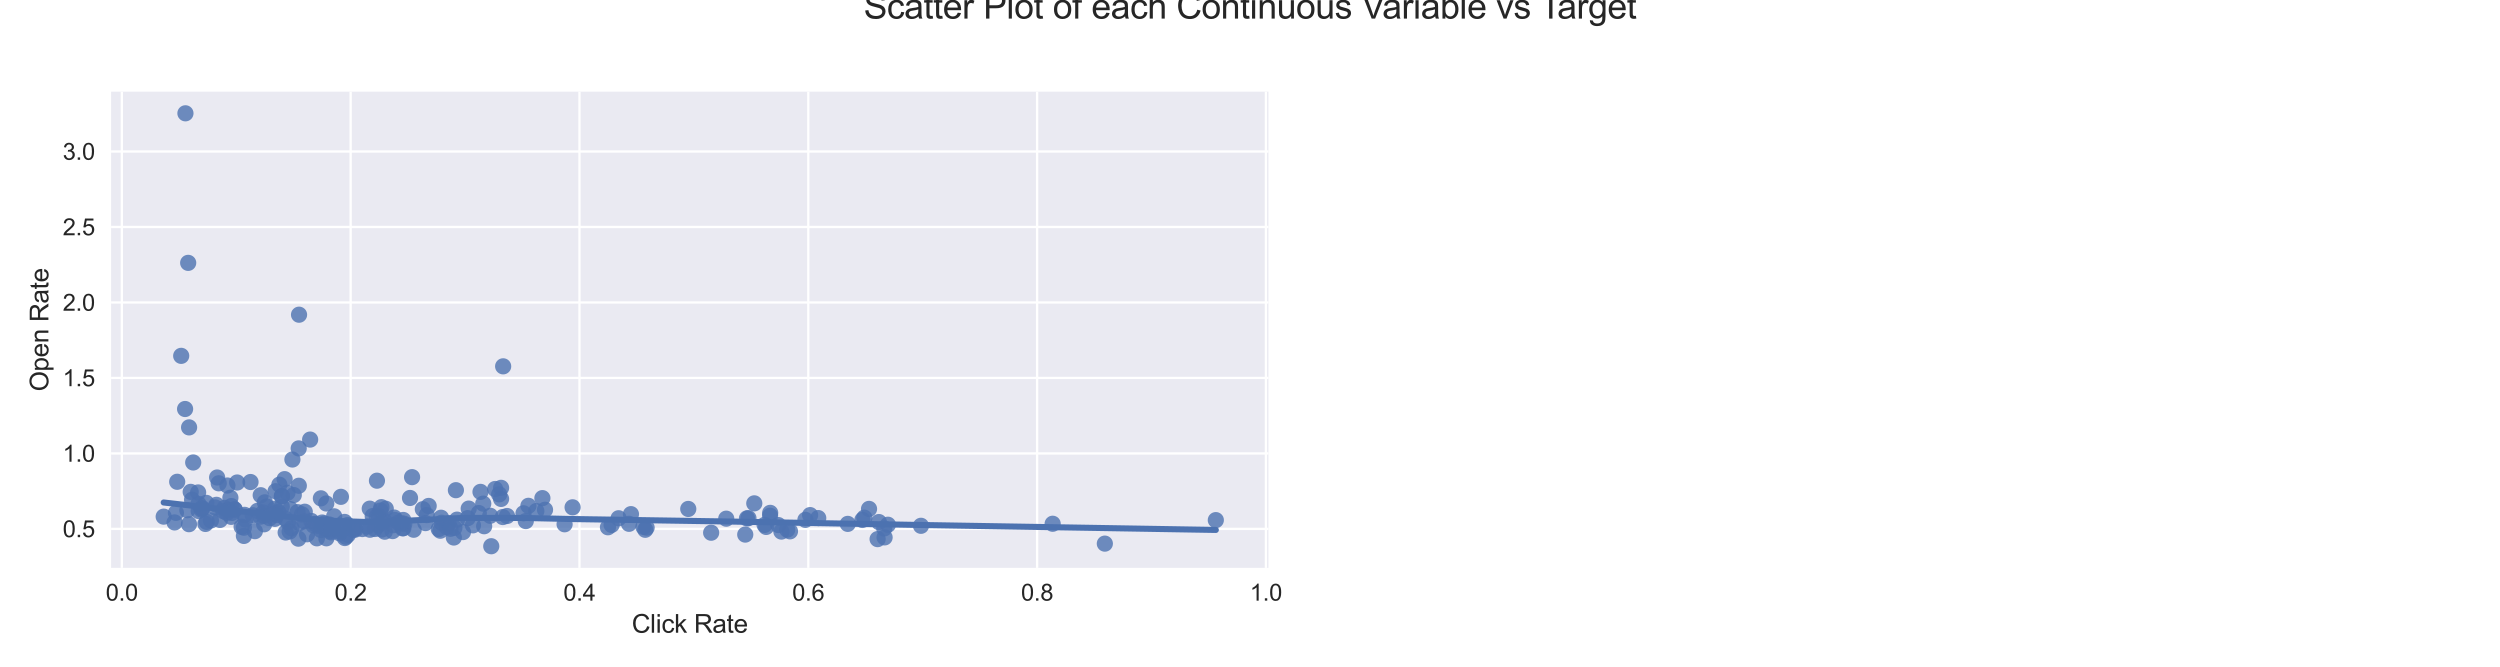 <?xml version="1.0" encoding="utf-8" standalone="no"?>
<!DOCTYPE svg PUBLIC "-//W3C//DTD SVG 1.1//EN"
  "http://www.w3.org/Graphics/SVG/1.1/DTD/svg11.dtd">
<svg height="288pt" version="1.1" viewBox="0 0 1080 288" width="1080pt" xmlns="http://www.w3.org/2000/svg" xmlns:xlink="http://www.w3.org/1999/xlink">
 <defs>
  <style type="text/css">*{stroke-linecap:butt;stroke-linejoin:round;}</style>
 </defs>
 <g id="figure_1">
  <g id="patch_1">
   <path d="M 0 288 
L 1080 288 
L 1080 0 
L 0 0 
z
" style="fill:#ffffff;"/>
  </g>
  <g id="axes_1">
   <g id="patch_2">
    <path d="M 47.99 245.32 
L 547.957 245.32 
L 547.957 39.6 
L 47.99 39.6 
z
" style="fill:#eaeaf2;"/>
   </g>
   <g id="matplotlib.axis_1">
    <g id="xtick_1">
     <g id="line2d_1">
      <path clip-path="url(#pb702b55cab)" d="M 52.626 245.32 
L 52.626 39.6 
" style="fill:none;stroke:#ffffff;stroke-linecap:round;"/>
     </g>
     <g id="text_1">
      <!-- 0.0 -->
      <g style="fill:#262626;" transform="translate(45.676 259.478)scale(0.1 -0.1)">
       <defs>
        <path d="M 266 2259 
Q 266 3072 433 3567 
Q 600 4063 929 4331 
Q 1259 4600 1759 4600 
Q 2128 4600 2406 4451 
Q 2684 4303 2865 4023 
Q 3047 3744 3150 3342 
Q 3253 2941 3253 2259 
Q 3253 1453 3087 958 
Q 2922 463 2592 192 
Q 2263 -78 1759 -78 
Q 1097 -78 719 397 
Q 266 969 266 2259 
z
M 844 2259 
Q 844 1131 1108 757 
Q 1372 384 1759 384 
Q 2147 384 2411 759 
Q 2675 1134 2675 2259 
Q 2675 3391 2411 3762 
Q 2147 4134 1753 4134 
Q 1366 4134 1134 3806 
Q 844 3388 844 2259 
z
" id="ArialMT-30" transform="scale(0.016)"/>
        <path d="M 581 0 
L 581 641 
L 1222 641 
L 1222 0 
L 581 0 
z
" id="ArialMT-2e" transform="scale(0.016)"/>
       </defs>
       <use xlink:href="#ArialMT-30"/>
       <use x="55.615" xlink:href="#ArialMT-2e"/>
       <use x="83.398" xlink:href="#ArialMT-30"/>
      </g>
     </g>
    </g>
    <g id="xtick_2">
     <g id="line2d_2">
      <path clip-path="url(#pb702b55cab)" d="M 151.477 245.32 
L 151.477 39.6 
" style="fill:none;stroke:#ffffff;stroke-linecap:round;"/>
     </g>
     <g id="text_2">
      <!-- 0.2 -->
      <g style="fill:#262626;" transform="translate(144.527 259.478)scale(0.1 -0.1)">
       <defs>
        <path d="M 3222 541 
L 3222 0 
L 194 0 
Q 188 203 259 391 
Q 375 700 629 1000 
Q 884 1300 1366 1694 
Q 2113 2306 2375 2664 
Q 2638 3022 2638 3341 
Q 2638 3675 2398 3904 
Q 2159 4134 1775 4134 
Q 1369 4134 1125 3890 
Q 881 3647 878 3216 
L 300 3275 
Q 359 3922 746 4261 
Q 1134 4600 1788 4600 
Q 2447 4600 2831 4234 
Q 3216 3869 3216 3328 
Q 3216 3053 3103 2787 
Q 2991 2522 2730 2228 
Q 2469 1934 1863 1422 
Q 1356 997 1212 845 
Q 1069 694 975 541 
L 3222 541 
z
" id="ArialMT-32" transform="scale(0.016)"/>
       </defs>
       <use xlink:href="#ArialMT-30"/>
       <use x="55.615" xlink:href="#ArialMT-2e"/>
       <use x="83.398" xlink:href="#ArialMT-32"/>
      </g>
     </g>
    </g>
    <g id="xtick_3">
     <g id="line2d_3">
      <path clip-path="url(#pb702b55cab)" d="M 250.328 245.32 
L 250.328 39.6 
" style="fill:none;stroke:#ffffff;stroke-linecap:round;"/>
     </g>
     <g id="text_3">
      <!-- 0.4 -->
      <g style="fill:#262626;" transform="translate(243.378 259.478)scale(0.1 -0.1)">
       <defs>
        <path d="M 2069 0 
L 2069 1097 
L 81 1097 
L 81 1613 
L 2172 4581 
L 2631 4581 
L 2631 1613 
L 3250 1613 
L 3250 1097 
L 2631 1097 
L 2631 0 
L 2069 0 
z
M 2069 1613 
L 2069 3678 
L 634 1613 
L 2069 1613 
z
" id="ArialMT-34" transform="scale(0.016)"/>
       </defs>
       <use xlink:href="#ArialMT-30"/>
       <use x="55.615" xlink:href="#ArialMT-2e"/>
       <use x="83.398" xlink:href="#ArialMT-34"/>
      </g>
     </g>
    </g>
    <g id="xtick_4">
     <g id="line2d_4">
      <path clip-path="url(#pb702b55cab)" d="M 349.178 245.32 
L 349.178 39.6 
" style="fill:none;stroke:#ffffff;stroke-linecap:round;"/>
     </g>
     <g id="text_4">
      <!-- 0.6 -->
      <g style="fill:#262626;" transform="translate(342.228 259.478)scale(0.1 -0.1)">
       <defs>
        <path d="M 3184 3459 
L 2625 3416 
Q 2550 3747 2413 3897 
Q 2184 4138 1850 4138 
Q 1581 4138 1378 3988 
Q 1113 3794 959 3422 
Q 806 3050 800 2363 
Q 1003 2672 1297 2822 
Q 1591 2972 1913 2972 
Q 2475 2972 2870 2558 
Q 3266 2144 3266 1488 
Q 3266 1056 3080 686 
Q 2894 316 2569 119 
Q 2244 -78 1831 -78 
Q 1128 -78 684 439 
Q 241 956 241 2144 
Q 241 3472 731 4075 
Q 1159 4600 1884 4600 
Q 2425 4600 2770 4297 
Q 3116 3994 3184 3459 
z
M 888 1484 
Q 888 1194 1011 928 
Q 1134 663 1356 523 
Q 1578 384 1822 384 
Q 2178 384 2434 671 
Q 2691 959 2691 1453 
Q 2691 1928 2437 2201 
Q 2184 2475 1800 2475 
Q 1419 2475 1153 2201 
Q 888 1928 888 1484 
z
" id="ArialMT-36" transform="scale(0.016)"/>
       </defs>
       <use xlink:href="#ArialMT-30"/>
       <use x="55.615" xlink:href="#ArialMT-2e"/>
       <use x="83.398" xlink:href="#ArialMT-36"/>
      </g>
     </g>
    </g>
    <g id="xtick_5">
     <g id="line2d_5">
      <path clip-path="url(#pb702b55cab)" d="M 448.029 245.32 
L 448.029 39.6 
" style="fill:none;stroke:#ffffff;stroke-linecap:round;"/>
     </g>
     <g id="text_5">
      <!-- 0.8 -->
      <g style="fill:#262626;" transform="translate(441.079 259.478)scale(0.1 -0.1)">
       <defs>
        <path d="M 1131 2484 
Q 781 2613 612 2850 
Q 444 3088 444 3419 
Q 444 3919 803 4259 
Q 1163 4600 1759 4600 
Q 2359 4600 2725 4251 
Q 3091 3903 3091 3403 
Q 3091 3084 2923 2848 
Q 2756 2613 2416 2484 
Q 2838 2347 3058 2040 
Q 3278 1734 3278 1309 
Q 3278 722 2862 322 
Q 2447 -78 1769 -78 
Q 1091 -78 675 323 
Q 259 725 259 1325 
Q 259 1772 486 2073 
Q 713 2375 1131 2484 
z
M 1019 3438 
Q 1019 3113 1228 2906 
Q 1438 2700 1772 2700 
Q 2097 2700 2305 2904 
Q 2513 3109 2513 3406 
Q 2513 3716 2298 3927 
Q 2084 4138 1766 4138 
Q 1444 4138 1231 3931 
Q 1019 3725 1019 3438 
z
M 838 1322 
Q 838 1081 952 856 
Q 1066 631 1291 507 
Q 1516 384 1775 384 
Q 2178 384 2440 643 
Q 2703 903 2703 1303 
Q 2703 1709 2433 1975 
Q 2163 2241 1756 2241 
Q 1359 2241 1098 1978 
Q 838 1716 838 1322 
z
" id="ArialMT-38" transform="scale(0.016)"/>
       </defs>
       <use xlink:href="#ArialMT-30"/>
       <use x="55.615" xlink:href="#ArialMT-2e"/>
       <use x="83.398" xlink:href="#ArialMT-38"/>
      </g>
     </g>
    </g>
    <g id="xtick_6">
     <g id="line2d_6">
      <path clip-path="url(#pb702b55cab)" d="M 546.88 245.32 
L 546.88 39.6 
" style="fill:none;stroke:#ffffff;stroke-linecap:round;"/>
     </g>
     <g id="text_6">
      <!-- 1.0 -->
      <g style="fill:#262626;" transform="translate(539.93 259.478)scale(0.1 -0.1)">
       <defs>
        <path d="M 2384 0 
L 1822 0 
L 1822 3584 
Q 1619 3391 1289 3197 
Q 959 3003 697 2906 
L 697 3450 
Q 1169 3672 1522 3987 
Q 1875 4303 2022 4600 
L 2384 4600 
L 2384 0 
z
" id="ArialMT-31" transform="scale(0.016)"/>
       </defs>
       <use xlink:href="#ArialMT-31"/>
       <use x="55.615" xlink:href="#ArialMT-2e"/>
       <use x="83.398" xlink:href="#ArialMT-30"/>
      </g>
     </g>
    </g>
    <g id="text_7">
     <!-- Click Rate -->
     <g style="fill:#262626;" transform="translate(272.913 273.339)scale(0.11 -0.11)">
      <defs>
       <path d="M 3763 1606 
L 4369 1453 
Q 4178 706 3683 314 
Q 3188 -78 2472 -78 
Q 1731 -78 1267 223 
Q 803 525 561 1097 
Q 319 1669 319 2325 
Q 319 3041 592 3573 
Q 866 4106 1370 4382 
Q 1875 4659 2481 4659 
Q 3169 4659 3637 4309 
Q 4106 3959 4291 3325 
L 3694 3184 
Q 3534 3684 3231 3912 
Q 2928 4141 2469 4141 
Q 1941 4141 1586 3887 
Q 1231 3634 1087 3207 
Q 944 2781 944 2328 
Q 944 1744 1114 1308 
Q 1284 872 1643 656 
Q 2003 441 2422 441 
Q 2931 441 3284 734 
Q 3638 1028 3763 1606 
z
" id="ArialMT-43" transform="scale(0.016)"/>
       <path d="M 409 0 
L 409 4581 
L 972 4581 
L 972 0 
L 409 0 
z
" id="ArialMT-6c" transform="scale(0.016)"/>
       <path d="M 425 3934 
L 425 4581 
L 988 4581 
L 988 3934 
L 425 3934 
z
M 425 0 
L 425 3319 
L 988 3319 
L 988 0 
L 425 0 
z
" id="ArialMT-69" transform="scale(0.016)"/>
       <path d="M 2588 1216 
L 3141 1144 
Q 3050 572 2676 248 
Q 2303 -75 1759 -75 
Q 1078 -75 664 370 
Q 250 816 250 1647 
Q 250 2184 428 2587 
Q 606 2991 970 3192 
Q 1334 3394 1763 3394 
Q 2303 3394 2647 3120 
Q 2991 2847 3088 2344 
L 2541 2259 
Q 2463 2594 2264 2762 
Q 2066 2931 1784 2931 
Q 1359 2931 1093 2626 
Q 828 2322 828 1663 
Q 828 994 1084 691 
Q 1341 388 1753 388 
Q 2084 388 2306 591 
Q 2528 794 2588 1216 
z
" id="ArialMT-63" transform="scale(0.016)"/>
       <path d="M 425 0 
L 425 4581 
L 988 4581 
L 988 1969 
L 2319 3319 
L 3047 3319 
L 1778 2088 
L 3175 0 
L 2481 0 
L 1384 1697 
L 988 1316 
L 988 0 
L 425 0 
z
" id="ArialMT-6b" transform="scale(0.016)"/>
       <path id="ArialMT-20" transform="scale(0.016)"/>
       <path d="M 503 0 
L 503 4581 
L 2534 4581 
Q 3147 4581 3465 4457 
Q 3784 4334 3975 4021 
Q 4166 3709 4166 3331 
Q 4166 2844 3850 2509 
Q 3534 2175 2875 2084 
Q 3116 1969 3241 1856 
Q 3506 1613 3744 1247 
L 4541 0 
L 3778 0 
L 3172 953 
Q 2906 1366 2734 1584 
Q 2563 1803 2427 1890 
Q 2291 1978 2150 2013 
Q 2047 2034 1813 2034 
L 1109 2034 
L 1109 0 
L 503 0 
z
M 1109 2559 
L 2413 2559 
Q 2828 2559 3062 2645 
Q 3297 2731 3419 2920 
Q 3541 3109 3541 3331 
Q 3541 3656 3305 3865 
Q 3069 4075 2559 4075 
L 1109 4075 
L 1109 2559 
z
" id="ArialMT-52" transform="scale(0.016)"/>
       <path d="M 2588 409 
Q 2275 144 1986 34 
Q 1697 -75 1366 -75 
Q 819 -75 525 192 
Q 231 459 231 875 
Q 231 1119 342 1320 
Q 453 1522 633 1644 
Q 813 1766 1038 1828 
Q 1203 1872 1538 1913 
Q 2219 1994 2541 2106 
Q 2544 2222 2544 2253 
Q 2544 2597 2384 2738 
Q 2169 2928 1744 2928 
Q 1347 2928 1158 2789 
Q 969 2650 878 2297 
L 328 2372 
Q 403 2725 575 2942 
Q 747 3159 1072 3276 
Q 1397 3394 1825 3394 
Q 2250 3394 2515 3294 
Q 2781 3194 2906 3042 
Q 3031 2891 3081 2659 
Q 3109 2516 3109 2141 
L 3109 1391 
Q 3109 606 3145 398 
Q 3181 191 3288 0 
L 2700 0 
Q 2613 175 2588 409 
z
M 2541 1666 
Q 2234 1541 1622 1453 
Q 1275 1403 1131 1340 
Q 988 1278 909 1158 
Q 831 1038 831 891 
Q 831 666 1001 516 
Q 1172 366 1500 366 
Q 1825 366 2078 508 
Q 2331 650 2450 897 
Q 2541 1088 2541 1459 
L 2541 1666 
z
" id="ArialMT-61" transform="scale(0.016)"/>
       <path d="M 1650 503 
L 1731 6 
Q 1494 -44 1306 -44 
Q 1000 -44 831 53 
Q 663 150 594 308 
Q 525 466 525 972 
L 525 2881 
L 113 2881 
L 113 3319 
L 525 3319 
L 525 4141 
L 1084 4478 
L 1084 3319 
L 1650 3319 
L 1650 2881 
L 1084 2881 
L 1084 941 
Q 1084 700 1114 631 
Q 1144 563 1211 522 
Q 1278 481 1403 481 
Q 1497 481 1650 503 
z
" id="ArialMT-74" transform="scale(0.016)"/>
       <path d="M 2694 1069 
L 3275 997 
Q 3138 488 2766 206 
Q 2394 -75 1816 -75 
Q 1088 -75 661 373 
Q 234 822 234 1631 
Q 234 2469 665 2931 
Q 1097 3394 1784 3394 
Q 2450 3394 2872 2941 
Q 3294 2488 3294 1666 
Q 3294 1616 3291 1516 
L 816 1516 
Q 847 969 1125 678 
Q 1403 388 1819 388 
Q 2128 388 2347 550 
Q 2566 713 2694 1069 
z
M 847 1978 
L 2700 1978 
Q 2663 2397 2488 2606 
Q 2219 2931 1791 2931 
Q 1403 2931 1139 2672 
Q 875 2413 847 1978 
z
" id="ArialMT-65" transform="scale(0.016)"/>
      </defs>
      <use xlink:href="#ArialMT-43"/>
      <use x="72.217" xlink:href="#ArialMT-6c"/>
      <use x="94.434" xlink:href="#ArialMT-69"/>
      <use x="116.65" xlink:href="#ArialMT-63"/>
      <use x="166.65" xlink:href="#ArialMT-6b"/>
      <use x="216.65" xlink:href="#ArialMT-20"/>
      <use x="244.434" xlink:href="#ArialMT-52"/>
      <use x="316.65" xlink:href="#ArialMT-61"/>
      <use x="372.266" xlink:href="#ArialMT-74"/>
      <use x="400.049" xlink:href="#ArialMT-65"/>
     </g>
    </g>
   </g>
   <g id="matplotlib.axis_2">
    <g id="ytick_1">
     <g id="line2d_7">
      <path clip-path="url(#pb702b55cab)" d="M 47.99 228.483 
L 547.957 228.483 
" style="fill:none;stroke:#ffffff;stroke-linecap:round;"/>
     </g>
     <g id="text_8">
      <!-- 0.5 -->
      <g style="fill:#262626;" transform="translate(27.09 232.062)scale(0.1 -0.1)">
       <defs>
        <path d="M 266 1200 
L 856 1250 
Q 922 819 1161 601 
Q 1400 384 1738 384 
Q 2144 384 2425 690 
Q 2706 997 2706 1503 
Q 2706 1984 2436 2262 
Q 2166 2541 1728 2541 
Q 1456 2541 1237 2417 
Q 1019 2294 894 2097 
L 366 2166 
L 809 4519 
L 3088 4519 
L 3088 3981 
L 1259 3981 
L 1013 2750 
Q 1425 3038 1878 3038 
Q 2478 3038 2890 2622 
Q 3303 2206 3303 1553 
Q 3303 931 2941 478 
Q 2500 -78 1738 -78 
Q 1113 -78 717 272 
Q 322 622 266 1200 
z
" id="ArialMT-35" transform="scale(0.016)"/>
       </defs>
       <use xlink:href="#ArialMT-30"/>
       <use x="55.615" xlink:href="#ArialMT-2e"/>
       <use x="83.398" xlink:href="#ArialMT-35"/>
      </g>
     </g>
    </g>
    <g id="ytick_2">
     <g id="line2d_8">
      <path clip-path="url(#pb702b55cab)" d="M 47.99 195.876 
L 547.957 195.876 
" style="fill:none;stroke:#ffffff;stroke-linecap:round;"/>
     </g>
     <g id="text_9">
      <!-- 1.0 -->
      <g style="fill:#262626;" transform="translate(27.09 199.455)scale(0.1 -0.1)">
       <use xlink:href="#ArialMT-31"/>
       <use x="55.615" xlink:href="#ArialMT-2e"/>
       <use x="83.398" xlink:href="#ArialMT-30"/>
      </g>
     </g>
    </g>
    <g id="ytick_3">
     <g id="line2d_9">
      <path clip-path="url(#pb702b55cab)" d="M 47.99 163.27 
L 547.957 163.27 
" style="fill:none;stroke:#ffffff;stroke-linecap:round;"/>
     </g>
     <g id="text_10">
      <!-- 1.5 -->
      <g style="fill:#262626;" transform="translate(27.09 166.848)scale(0.1 -0.1)">
       <use xlink:href="#ArialMT-31"/>
       <use x="55.615" xlink:href="#ArialMT-2e"/>
       <use x="83.398" xlink:href="#ArialMT-35"/>
      </g>
     </g>
    </g>
    <g id="ytick_4">
     <g id="line2d_10">
      <path clip-path="url(#pb702b55cab)" d="M 47.99 130.663 
L 547.957 130.663 
" style="fill:none;stroke:#ffffff;stroke-linecap:round;"/>
     </g>
     <g id="text_11">
      <!-- 2.0 -->
      <g style="fill:#262626;" transform="translate(27.09 134.242)scale(0.1 -0.1)">
       <use xlink:href="#ArialMT-32"/>
       <use x="55.615" xlink:href="#ArialMT-2e"/>
       <use x="83.398" xlink:href="#ArialMT-30"/>
      </g>
     </g>
    </g>
    <g id="ytick_5">
     <g id="line2d_11">
      <path clip-path="url(#pb702b55cab)" d="M 47.99 98.056 
L 547.957 98.056 
" style="fill:none;stroke:#ffffff;stroke-linecap:round;"/>
     </g>
     <g id="text_12">
      <!-- 2.5 -->
      <g style="fill:#262626;" transform="translate(27.09 101.635)scale(0.1 -0.1)">
       <use xlink:href="#ArialMT-32"/>
       <use x="55.615" xlink:href="#ArialMT-2e"/>
       <use x="83.398" xlink:href="#ArialMT-35"/>
      </g>
     </g>
    </g>
    <g id="ytick_6">
     <g id="line2d_12">
      <path clip-path="url(#pb702b55cab)" d="M 47.99 65.45 
L 547.957 65.45 
" style="fill:none;stroke:#ffffff;stroke-linecap:round;"/>
     </g>
     <g id="text_13">
      <!-- 3.0 -->
      <g style="fill:#262626;" transform="translate(27.09 69.029)scale(0.1 -0.1)">
       <defs>
        <path d="M 269 1209 
L 831 1284 
Q 928 806 1161 595 
Q 1394 384 1728 384 
Q 2125 384 2398 659 
Q 2672 934 2672 1341 
Q 2672 1728 2419 1979 
Q 2166 2231 1775 2231 
Q 1616 2231 1378 2169 
L 1441 2663 
Q 1497 2656 1531 2656 
Q 1891 2656 2178 2843 
Q 2466 3031 2466 3422 
Q 2466 3731 2256 3934 
Q 2047 4138 1716 4138 
Q 1388 4138 1169 3931 
Q 950 3725 888 3313 
L 325 3413 
Q 428 3978 793 4289 
Q 1159 4600 1703 4600 
Q 2078 4600 2393 4439 
Q 2709 4278 2876 4000 
Q 3044 3722 3044 3409 
Q 3044 3113 2884 2869 
Q 2725 2625 2413 2481 
Q 2819 2388 3044 2092 
Q 3269 1797 3269 1353 
Q 3269 753 2831 336 
Q 2394 -81 1725 -81 
Q 1122 -81 723 278 
Q 325 638 269 1209 
z
" id="ArialMT-33" transform="scale(0.016)"/>
       </defs>
       <use xlink:href="#ArialMT-33"/>
       <use x="55.615" xlink:href="#ArialMT-2e"/>
       <use x="83.398" xlink:href="#ArialMT-30"/>
      </g>
     </g>
    </g>
    <g id="text_14">
     <!-- Open Rate -->
     <g style="fill:#262626;" transform="translate(20.904 169.059)rotate(-90)scale(0.11 -0.11)">
      <defs>
       <path d="M 309 2231 
Q 309 3372 921 4017 
Q 1534 4663 2503 4663 
Q 3138 4663 3647 4359 
Q 4156 4056 4423 3514 
Q 4691 2972 4691 2284 
Q 4691 1588 4409 1038 
Q 4128 488 3612 205 
Q 3097 -78 2500 -78 
Q 1853 -78 1343 234 
Q 834 547 571 1087 
Q 309 1628 309 2231 
z
M 934 2222 
Q 934 1394 1379 917 
Q 1825 441 2497 441 
Q 3181 441 3623 922 
Q 4066 1403 4066 2288 
Q 4066 2847 3877 3264 
Q 3688 3681 3323 3911 
Q 2959 4141 2506 4141 
Q 1863 4141 1398 3698 
Q 934 3256 934 2222 
z
" id="ArialMT-4f" transform="scale(0.016)"/>
       <path d="M 422 -1272 
L 422 3319 
L 934 3319 
L 934 2888 
Q 1116 3141 1344 3267 
Q 1572 3394 1897 3394 
Q 2322 3394 2647 3175 
Q 2972 2956 3137 2557 
Q 3303 2159 3303 1684 
Q 3303 1175 3120 767 
Q 2938 359 2589 142 
Q 2241 -75 1856 -75 
Q 1575 -75 1351 44 
Q 1128 163 984 344 
L 984 -1272 
L 422 -1272 
z
M 931 1641 
Q 931 1000 1190 694 
Q 1450 388 1819 388 
Q 2194 388 2461 705 
Q 2728 1022 2728 1688 
Q 2728 2322 2467 2637 
Q 2206 2953 1844 2953 
Q 1484 2953 1207 2617 
Q 931 2281 931 1641 
z
" id="ArialMT-70" transform="scale(0.016)"/>
       <path d="M 422 0 
L 422 3319 
L 928 3319 
L 928 2847 
Q 1294 3394 1984 3394 
Q 2284 3394 2536 3286 
Q 2788 3178 2913 3003 
Q 3038 2828 3088 2588 
Q 3119 2431 3119 2041 
L 3119 0 
L 2556 0 
L 2556 2019 
Q 2556 2363 2490 2533 
Q 2425 2703 2258 2804 
Q 2091 2906 1866 2906 
Q 1506 2906 1245 2678 
Q 984 2450 984 1813 
L 984 0 
L 422 0 
z
" id="ArialMT-6e" transform="scale(0.016)"/>
      </defs>
      <use xlink:href="#ArialMT-4f"/>
      <use x="77.783" xlink:href="#ArialMT-70"/>
      <use x="133.398" xlink:href="#ArialMT-65"/>
      <use x="189.014" xlink:href="#ArialMT-6e"/>
      <use x="244.629" xlink:href="#ArialMT-20"/>
      <use x="272.412" xlink:href="#ArialMT-52"/>
      <use x="344.629" xlink:href="#ArialMT-61"/>
      <use x="400.244" xlink:href="#ArialMT-74"/>
      <use x="428.027" xlink:href="#ArialMT-65"/>
     </g>
    </g>
   </g>
   <g id="PathCollection_1">
    <defs>
     <path d="M 0 3.5 
C 0.928 3.5 1.819 3.131 2.475 2.475 
C 3.131 1.819 3.5 0.928 3.5 0 
C 3.5 -0.928 3.131 -1.819 2.475 -2.475 
C 1.819 -3.131 0.928 -3.5 0 -3.5 
C -0.928 -3.5 -1.819 -3.131 -2.475 -2.475 
C -3.131 -1.819 -3.5 -0.928 -3.5 0 
C -3.5 0.928 -3.131 1.819 -2.475 2.475 
C -1.819 3.131 -0.928 3.5 0 3.5 
z
" id="mc1390b232c"/>
    </defs>
    <g clip-path="url(#pb702b55cab)">
     <use style="fill:#4c72b0;fill-opacity:0.8;" x="81.688" xlink:href="#mc1390b232c" y="184.633"/>
     <use style="fill:#4c72b0;fill-opacity:0.8;" x="129.186" xlink:href="#mc1390b232c" y="135.952"/>
     <use style="fill:#4c72b0;fill-opacity:0.8;" x="217.361" xlink:href="#mc1390b232c" y="158.255"/>
     <use style="fill:#4c72b0;fill-opacity:0.8;" x="78.278" xlink:href="#mc1390b232c" y="153.729"/>
     <use style="fill:#4c72b0;fill-opacity:0.8;" x="80.107" xlink:href="#mc1390b232c" y="48.951"/>
     <use style="fill:#4c72b0;fill-opacity:0.8;" x="213.901" xlink:href="#mc1390b232c" y="211.247"/>
     <use style="fill:#4c72b0;fill-opacity:0.8;" x="216.471" xlink:href="#mc1390b232c" y="210.745"/>
     <use style="fill:#4c72b0;fill-opacity:0.8;" x="178.018" xlink:href="#mc1390b232c" y="206.128"/>
     <use style="fill:#4c72b0;fill-opacity:0.8;" x="129.038" xlink:href="#mc1390b232c" y="193.711"/>
     <use style="fill:#4c72b0;fill-opacity:0.8;" x="162.845" xlink:href="#mc1390b232c" y="207.66"/>
     <use style="fill:#4c72b0;fill-opacity:0.8;" x="215.631" xlink:href="#mc1390b232c" y="213.568"/>
     <use style="fill:#4c72b0;fill-opacity:0.8;" x="93.797" xlink:href="#mc1390b232c" y="206.278"/>
     <use style="fill:#4c72b0;fill-opacity:0.8;" x="207.575" xlink:href="#mc1390b232c" y="212.492"/>
     <use style="fill:#4c72b0;fill-opacity:0.8;" x="126.319" xlink:href="#mc1390b232c" y="198.511"/>
     <use style="fill:#4c72b0;fill-opacity:0.8;" x="196.948" xlink:href="#mc1390b232c" y="211.762"/>
     <use style="fill:#4c72b0;fill-opacity:0.8;" x="138.626" xlink:href="#mc1390b232c" y="215.277"/>
     <use style="fill:#4c72b0;fill-opacity:0.8;" x="122.958" xlink:href="#mc1390b232c" y="206.988"/>
     <use style="fill:#4c72b0;fill-opacity:0.8;" x="126.912" xlink:href="#mc1390b232c" y="213.862"/>
     <use style="fill:#4c72b0;fill-opacity:0.8;" x="129.087" xlink:href="#mc1390b232c" y="209.845"/>
     <use style="fill:#4c72b0;fill-opacity:0.8;" x="82.38" xlink:href="#mc1390b232c" y="212.486"/>
     <use style="fill:#4c72b0;fill-opacity:0.8;" x="119.054" xlink:href="#mc1390b232c" y="212.205"/>
     <use style="fill:#4c72b0;fill-opacity:0.8;" x="83.468" xlink:href="#mc1390b232c" y="199.795"/>
     <use style="fill:#4c72b0;fill-opacity:0.8;" x="108.23" xlink:href="#mc1390b232c" y="208.234"/>
     <use style="fill:#4c72b0;fill-opacity:0.8;" x="120.685" xlink:href="#mc1390b232c" y="209.382"/>
     <use style="fill:#4c72b0;fill-opacity:0.8;" x="164.327" xlink:href="#mc1390b232c" y="220.572"/>
     <use style="fill:#4c72b0;fill-opacity:0.8;" x="94.489" xlink:href="#mc1390b232c" y="208.788"/>
     <use style="fill:#4c72b0;fill-opacity:0.8;" x="101.409" xlink:href="#mc1390b232c" y="220.181"/>
     <use style="fill:#4c72b0;fill-opacity:0.8;" x="76.548" xlink:href="#mc1390b232c" y="208.13"/>
     <use style="fill:#4c72b0;fill-opacity:0.8;" x="118.807" xlink:href="#mc1390b232c" y="219.783"/>
     <use style="fill:#4c72b0;fill-opacity:0.8;" x="177.129" xlink:href="#mc1390b232c" y="215.12"/>
     <use style="fill:#4c72b0;fill-opacity:0.8;" x="125.38" xlink:href="#mc1390b232c" y="219.933"/>
     <use style="fill:#4c72b0;fill-opacity:0.8;" x="202.484" xlink:href="#mc1390b232c" y="219.718"/>
     <use style="fill:#4c72b0;fill-opacity:0.8;" x="190.523" xlink:href="#mc1390b232c" y="223.663"/>
     <use style="fill:#4c72b0;fill-opacity:0.8;" x="102.447" xlink:href="#mc1390b232c" y="208.443"/>
     <use style="fill:#4c72b0;fill-opacity:0.8;" x="121.772" xlink:href="#mc1390b232c" y="214.344"/>
     <use style="fill:#4c72b0;fill-opacity:0.8;" x="121.772" xlink:href="#mc1390b232c" y="214.344"/>
     <use style="fill:#4c72b0;fill-opacity:0.8;" x="104.374" xlink:href="#mc1390b232c" y="227.563"/>
     <use style="fill:#4c72b0;fill-opacity:0.8;" x="98.246" xlink:href="#mc1390b232c" y="209.747"/>
     <use style="fill:#4c72b0;fill-opacity:0.8;" x="99.926" xlink:href="#mc1390b232c" y="218.622"/>
     <use style="fill:#4c72b0;fill-opacity:0.8;" x="235.451" xlink:href="#mc1390b232c" y="220.22"/>
     <use style="fill:#4c72b0;fill-opacity:0.8;" x="111.245" xlink:href="#mc1390b232c" y="220.696"/>
     <use style="fill:#4c72b0;fill-opacity:0.8;" x="234.314" xlink:href="#mc1390b232c" y="215.192"/>
     <use style="fill:#4c72b0;fill-opacity:0.8;" x="226.159" xlink:href="#mc1390b232c" y="221.746"/>
     <use style="fill:#4c72b0;fill-opacity:0.8;" x="92.908" xlink:href="#mc1390b232c" y="219.196"/>
     <use style="fill:#4c72b0;fill-opacity:0.8;" x="87.224" xlink:href="#mc1390b232c" y="219.496"/>
     <use style="fill:#4c72b0;fill-opacity:0.8;" x="174.213" xlink:href="#mc1390b232c" y="224.622"/>
     <use style="fill:#4c72b0;fill-opacity:0.8;" x="89.3" xlink:href="#mc1390b232c" y="225.463"/>
     <use style="fill:#4c72b0;fill-opacity:0.8;" x="124.392" xlink:href="#mc1390b232c" y="225.535"/>
     <use style="fill:#4c72b0;fill-opacity:0.8;" x="136.155" xlink:href="#mc1390b232c" y="226.318"/>
     <use style="fill:#4c72b0;fill-opacity:0.8;" x="112.629" xlink:href="#mc1390b232c" y="213.934"/>
     <use style="fill:#4c72b0;fill-opacity:0.8;" x="97.999" xlink:href="#mc1390b232c" y="221.544"/>
     <use style="fill:#4c72b0;fill-opacity:0.8;" x="114.111" xlink:href="#mc1390b232c" y="226.487"/>
     <use style="fill:#4c72b0;fill-opacity:0.8;" x="89.102" xlink:href="#mc1390b232c" y="217.233"/>
     <use style="fill:#4c72b0;fill-opacity:0.8;" x="182.664" xlink:href="#mc1390b232c" y="219.972"/>
     <use style="fill:#4c72b0;fill-opacity:0.8;" x="133.98" xlink:href="#mc1390b232c" y="189.896"/>
     <use style="fill:#4c72b0;fill-opacity:0.8;" x="88.756" xlink:href="#mc1390b232c" y="226.344"/>
     <use style="fill:#4c72b0;fill-opacity:0.8;" x="105.363" xlink:href="#mc1390b232c" y="231.522"/>
     <use style="fill:#4c72b0;fill-opacity:0.8;" x="172.038" xlink:href="#mc1390b232c" y="225.841"/>
     <use style="fill:#4c72b0;fill-opacity:0.8;" x="140.949" xlink:href="#mc1390b232c" y="217.507"/>
     <use style="fill:#4c72b0;fill-opacity:0.8;" x="115.199" xlink:href="#mc1390b232c" y="218.844"/>
     <use style="fill:#4c72b0;fill-opacity:0.8;" x="91.128" xlink:href="#mc1390b232c" y="224.831"/>
     <use style="fill:#4c72b0;fill-opacity:0.8;" x="95.033" xlink:href="#mc1390b232c" y="224.609"/>
     <use style="fill:#4c72b0;fill-opacity:0.8;" x="105.66" xlink:href="#mc1390b232c" y="222.418"/>
     <use style="fill:#4c72b0;fill-opacity:0.8;" x="81.639" xlink:href="#mc1390b232c" y="226.448"/>
     <use style="fill:#4c72b0;fill-opacity:0.8;" x="262.635" xlink:href="#mc1390b232c" y="227.778"/>
     <use style="fill:#4c72b0;fill-opacity:0.8;" x="105.363" xlink:href="#mc1390b232c" y="227.98"/>
     <use style="fill:#4c72b0;fill-opacity:0.8;" x="87.273" xlink:href="#mc1390b232c" y="219.653"/>
     <use style="fill:#4c72b0;fill-opacity:0.8;" x="85.84" xlink:href="#mc1390b232c" y="220.774"/>
     <use style="fill:#4c72b0;fill-opacity:0.8;" x="99.877" xlink:href="#mc1390b232c" y="223.279"/>
     <use style="fill:#4c72b0;fill-opacity:0.8;" x="118.906" xlink:href="#mc1390b232c" y="221.668"/>
     <use style="fill:#4c72b0;fill-opacity:0.8;" x="70.716" xlink:href="#mc1390b232c" y="223.187"/>
     <use style="fill:#4c72b0;fill-opacity:0.8;" x="75.411" xlink:href="#mc1390b232c" y="225.692"/>
     <use style="fill:#4c72b0;fill-opacity:0.8;" x="216.471" xlink:href="#mc1390b232c" y="215.531"/>
     <use style="fill:#4c72b0;fill-opacity:0.8;" x="123.255" xlink:href="#mc1390b232c" y="224.055"/>
     <use style="fill:#4c72b0;fill-opacity:0.8;" x="110.108" xlink:href="#mc1390b232c" y="229.461"/>
     <use style="fill:#4c72b0;fill-opacity:0.8;" x="231.694" xlink:href="#mc1390b232c" y="220.781"/>
     <use style="fill:#4c72b0;fill-opacity:0.8;" x="130.471" xlink:href="#mc1390b232c" y="222.209"/>
     <use style="fill:#4c72b0;fill-opacity:0.8;" x="98.641" xlink:href="#mc1390b232c" y="220.344"/>
     <use style="fill:#4c72b0;fill-opacity:0.8;" x="121.723" xlink:href="#mc1390b232c" y="218.87"/>
     <use style="fill:#4c72b0;fill-opacity:0.8;" x="124.194" xlink:href="#mc1390b232c" y="212.877"/>
     <use style="fill:#4c72b0;fill-opacity:0.8;" x="147.276" xlink:href="#mc1390b232c" y="214.631"/>
     <use style="fill:#4c72b0;fill-opacity:0.8;" x="228.284" xlink:href="#mc1390b232c" y="218.512"/>
     <use style="fill:#4c72b0;fill-opacity:0.8;" x="131.657" xlink:href="#mc1390b232c" y="221.061"/>
     <use style="fill:#4c72b0;fill-opacity:0.8;" x="82.973" xlink:href="#mc1390b232c" y="215.903"/>
     <use style="fill:#4c72b0;fill-opacity:0.8;" x="85.593" xlink:href="#mc1390b232c" y="212.734"/>
     <use style="fill:#4c72b0;fill-opacity:0.8;" x="80.947" xlink:href="#mc1390b232c" y="220.422"/>
     <use style="fill:#4c72b0;fill-opacity:0.8;" x="227.147" xlink:href="#mc1390b232c" y="225.098"/>
     <use style="fill:#4c72b0;fill-opacity:0.8;" x="185.185" xlink:href="#mc1390b232c" y="218.564"/>
     <use style="fill:#4c72b0;fill-opacity:0.8;" x="85.741" xlink:href="#mc1390b232c" y="217.69"/>
     <use style="fill:#4c72b0;fill-opacity:0.8;" x="247.362" xlink:href="#mc1390b232c" y="219.157"/>
     <use style="fill:#4c72b0;fill-opacity:0.8;" x="87.026" xlink:href="#mc1390b232c" y="220.142"/>
     <use style="fill:#4c72b0;fill-opacity:0.8;" x="112.53" xlink:href="#mc1390b232c" y="223.207"/>
     <use style="fill:#4c72b0;fill-opacity:0.8;" x="97.01" xlink:href="#mc1390b232c" y="219.425"/>
     <use style="fill:#4c72b0;fill-opacity:0.8;" x="81.293" xlink:href="#mc1390b232c" y="113.558"/>
     <use style="fill:#4c72b0;fill-opacity:0.8;" x="96.466" xlink:href="#mc1390b232c" y="220.814"/>
     <use style="fill:#4c72b0;fill-opacity:0.8;" x="211.776" xlink:href="#mc1390b232c" y="222.816"/>
     <use style="fill:#4c72b0;fill-opacity:0.8;" x="170.555" xlink:href="#mc1390b232c" y="224.629"/>
     <use style="fill:#4c72b0;fill-opacity:0.8;" x="76.004" xlink:href="#mc1390b232c" y="221.544"/>
     <use style="fill:#4c72b0;fill-opacity:0.8;" x="93.501" xlink:href="#mc1390b232c" y="218.088"/>
     <use style="fill:#4c72b0;fill-opacity:0.8;" x="79.958" xlink:href="#mc1390b232c" y="176.69"/>
     <use style="fill:#4c72b0;fill-opacity:0.8;" x="113.716" xlink:href="#mc1390b232c" y="221.407"/>
     <use style="fill:#4c72b0;fill-opacity:0.8;" x="271.729" xlink:href="#mc1390b232c" y="226.285"/>
     <use style="fill:#4c72b0;fill-opacity:0.8;" x="101.31" xlink:href="#mc1390b232c" y="220.011"/>
     <use style="fill:#4c72b0;fill-opacity:0.8;" x="128.543" xlink:href="#mc1390b232c" y="221.25"/>
     <use style="fill:#4c72b0;fill-opacity:0.8;" x="208.761" xlink:href="#mc1390b232c" y="217.579"/>
     <use style="fill:#4c72b0;fill-opacity:0.8;" x="100.223" xlink:href="#mc1390b232c" y="221.583"/>
     <use style="fill:#4c72b0;fill-opacity:0.8;" x="134.475" xlink:href="#mc1390b232c" y="225.046"/>
     <use style="fill:#4c72b0;fill-opacity:0.8;" x="114.012" xlink:href="#mc1390b232c" y="222.796"/>
     <use style="fill:#4c72b0;fill-opacity:0.8;" x="99.531" xlink:href="#mc1390b232c" y="215.029"/>
     <use style="fill:#4c72b0;fill-opacity:0.8;" x="120.191" xlink:href="#mc1390b232c" y="221.205"/>
     <use style="fill:#4c72b0;fill-opacity:0.8;" x="109.218" xlink:href="#mc1390b232c" y="222.581"/>
     <use style="fill:#4c72b0;fill-opacity:0.8;" x="193.044" xlink:href="#mc1390b232c" y="227.674"/>
     <use style="fill:#4c72b0;fill-opacity:0.8;" x="116.484" xlink:href="#mc1390b232c" y="223.839"/>
     <use style="fill:#4c72b0;fill-opacity:0.8;" x="114.408" xlink:href="#mc1390b232c" y="217.012"/>
     <use style="fill:#4c72b0;fill-opacity:0.8;" x="336.229" xlink:href="#mc1390b232c" y="226.826"/>
     <use style="fill:#4c72b0;fill-opacity:0.8;" x="140.999" xlink:href="#mc1390b232c" y="232.545"/>
     <use style="fill:#4c72b0;fill-opacity:0.8;" x="149.401" xlink:href="#mc1390b232c" y="231.861"/>
     <use style="fill:#4c72b0;fill-opacity:0.8;" x="164.772" xlink:href="#mc1390b232c" y="219.092"/>
     <use style="fill:#4c72b0;fill-opacity:0.8;" x="146.633" xlink:href="#mc1390b232c" y="227.041"/>
     <use style="fill:#4c72b0;fill-opacity:0.8;" x="118.708" xlink:href="#mc1390b232c" y="224.152"/>
     <use style="fill:#4c72b0;fill-opacity:0.8;" x="144.36" xlink:href="#mc1390b232c" y="223.05"/>
     <use style="fill:#4c72b0;fill-opacity:0.8;" x="106.055" xlink:href="#mc1390b232c" y="224.426"/>
     <use style="fill:#4c72b0;fill-opacity:0.8;" x="278.747" xlink:href="#mc1390b232c" y="228.867"/>
     <use style="fill:#4c72b0;fill-opacity:0.8;" x="454.751" xlink:href="#mc1390b232c" y="226.265"/>
     <use style="fill:#4c72b0;fill-opacity:0.8;" x="272.569" xlink:href="#mc1390b232c" y="222.111"/>
     <use style="fill:#4c72b0;fill-opacity:0.8;" x="330.99" xlink:href="#mc1390b232c" y="227.635"/>
     <use style="fill:#4c72b0;fill-opacity:0.8;" x="375.423" xlink:href="#mc1390b232c" y="219.842"/>
     <use style="fill:#4c72b0;fill-opacity:0.8;" x="166.65" xlink:href="#mc1390b232c" y="219.777"/>
     <use style="fill:#4c72b0;fill-opacity:0.8;" x="323.329" xlink:href="#mc1390b232c" y="223.839"/>
     <use style="fill:#4c72b0;fill-opacity:0.8;" x="325.85" xlink:href="#mc1390b232c" y="217.449"/>
     <use style="fill:#4c72b0;fill-opacity:0.8;" x="197.442" xlink:href="#mc1390b232c" y="224.485"/>
     <use style="fill:#4c72b0;fill-opacity:0.8;" x="347.943" xlink:href="#mc1390b232c" y="224.583"/>
     <use style="fill:#4c72b0;fill-opacity:0.8;" x="383.579" xlink:href="#mc1390b232c" y="226.683"/>
     <use style="fill:#4c72b0;fill-opacity:0.8;" x="217.213" xlink:href="#mc1390b232c" y="223.357"/>
     <use style="fill:#4c72b0;fill-opacity:0.8;" x="161.016" xlink:href="#mc1390b232c" y="222.946"/>
     <use style="fill:#4c72b0;fill-opacity:0.8;" x="341.27" xlink:href="#mc1390b232c" y="229.539"/>
     <use style="fill:#4c72b0;fill-opacity:0.8;" x="297.331" xlink:href="#mc1390b232c" y="219.861"/>
     <use style="fill:#4c72b0;fill-opacity:0.8;" x="159.731" xlink:href="#mc1390b232c" y="219.738"/>
     <use style="fill:#4c72b0;fill-opacity:0.8;" x="349.969" xlink:href="#mc1390b232c" y="222.522"/>
     <use style="fill:#4c72b0;fill-opacity:0.8;" x="184.345" xlink:href="#mc1390b232c" y="222.535"/>
     <use style="fill:#4c72b0;fill-opacity:0.8;" x="165.909" xlink:href="#mc1390b232c" y="224.981"/>
     <use style="fill:#4c72b0;fill-opacity:0.8;" x="372.557" xlink:href="#mc1390b232c" y="224.622"/>
     <use style="fill:#4c72b0;fill-opacity:0.8;" x="163.438" xlink:href="#mc1390b232c" y="226.878"/>
     <use style="fill:#4c72b0;fill-opacity:0.8;" x="219.041" xlink:href="#mc1390b232c" y="222.913"/>
     <use style="fill:#4c72b0;fill-opacity:0.8;" x="206.833" xlink:href="#mc1390b232c" y="221.642"/>
     <use style="fill:#4c72b0;fill-opacity:0.8;" x="243.902" xlink:href="#mc1390b232c" y="226.487"/>
     <use style="fill:#4c72b0;fill-opacity:0.8;" x="379.674" xlink:href="#mc1390b232c" y="225.528"/>
     <use style="fill:#4c72b0;fill-opacity:0.8;" x="267.231" xlink:href="#mc1390b232c" y="223.885"/>
     <use style="fill:#4c72b0;fill-opacity:0.8;" x="174.657" xlink:href="#mc1390b232c" y="226.265"/>
     <use style="fill:#4c72b0;fill-opacity:0.8;" x="264.216" xlink:href="#mc1390b232c" y="226.768"/>
     <use style="fill:#4c72b0;fill-opacity:0.8;" x="332.72" xlink:href="#mc1390b232c" y="221.557"/>
     <use style="fill:#4c72b0;fill-opacity:0.8;" x="313.74" xlink:href="#mc1390b232c" y="224.068"/>
     <use style="fill:#4c72b0;fill-opacity:0.8;" x="277.956" xlink:href="#mc1390b232c" y="227.609"/>
     <use style="fill:#4c72b0;fill-opacity:0.8;" x="373.397" xlink:href="#mc1390b232c" y="223.637"/>
     <use style="fill:#4c72b0;fill-opacity:0.8;" x="204.313" xlink:href="#mc1390b232c" y="226.944"/>
     <use style="fill:#4c72b0;fill-opacity:0.8;" x="166.206" xlink:href="#mc1390b232c" y="229.696"/>
     <use style="fill:#4c72b0;fill-opacity:0.8;" x="209.156" xlink:href="#mc1390b232c" y="227.328"/>
     <use style="fill:#4c72b0;fill-opacity:0.8;" x="193.785" xlink:href="#mc1390b232c" y="225.952"/>
     <use style="fill:#4c72b0;fill-opacity:0.8;" x="162.746" xlink:href="#mc1390b232c" y="223.109"/>
     <use style="fill:#4c72b0;fill-opacity:0.8;" x="190.77" xlink:href="#mc1390b232c" y="225.828"/>
     <use style="fill:#4c72b0;fill-opacity:0.8;" x="183.801" xlink:href="#mc1390b232c" y="225.978"/>
     <use style="fill:#4c72b0;fill-opacity:0.8;" x="397.862" xlink:href="#mc1390b232c" y="227.146"/>
     <use style="fill:#4c72b0;fill-opacity:0.8;" x="163.636" xlink:href="#mc1390b232c" y="222.959"/>
     <use style="fill:#4c72b0;fill-opacity:0.8;" x="200.013" xlink:href="#mc1390b232c" y="229.859"/>
     <use style="fill:#4c72b0;fill-opacity:0.8;" x="196.306" xlink:href="#mc1390b232c" y="228.039"/>
     <use style="fill:#4c72b0;fill-opacity:0.8;" x="366.23" xlink:href="#mc1390b232c" y="226.318"/>
     <use style="fill:#4c72b0;fill-opacity:0.8;" x="353.478" xlink:href="#mc1390b232c" y="223.807"/>
     <use style="fill:#4c72b0;fill-opacity:0.8;" x="170.308" xlink:href="#mc1390b232c" y="223.585"/>
     <use style="fill:#4c72b0;fill-opacity:0.8;" x="322.686" xlink:href="#mc1390b232c" y="223.937"/>
     <use style="fill:#4c72b0;fill-opacity:0.8;" x="202.039" xlink:href="#mc1390b232c" y="223.833"/>
     <use style="fill:#4c72b0;fill-opacity:0.8;" x="337.563" xlink:href="#mc1390b232c" y="229.637"/>
     <use style="fill:#4c72b0;fill-opacity:0.8;" x="332.67" xlink:href="#mc1390b232c" y="222.803"/>
     <use style="fill:#4c72b0;fill-opacity:0.8;" x="321.945" xlink:href="#mc1390b232c" y="230.941"/>
     <use style="fill:#4c72b0;fill-opacity:0.8;" x="330.298" xlink:href="#mc1390b232c" y="226.754"/>
     <use style="fill:#4c72b0;fill-opacity:0.8;" x="525.232" xlink:href="#mc1390b232c" y="224.694"/>
     <use style="fill:#4c72b0;fill-opacity:0.8;" x="381.997" xlink:href="#mc1390b232c" y="228.274"/>
     <use style="fill:#4c72b0;fill-opacity:0.8;" x="307.216" xlink:href="#mc1390b232c" y="230.133"/>
     <use style="fill:#4c72b0;fill-opacity:0.8;" x="477.289" xlink:href="#mc1390b232c" y="234.847"/>
     <use style="fill:#4c72b0;fill-opacity:0.8;" x="379.13" xlink:href="#mc1390b232c" y="232.898"/>
     <use style="fill:#4c72b0;fill-opacity:0.8;" x="382.145" xlink:href="#mc1390b232c" y="232.154"/>
     <use style="fill:#4c72b0;fill-opacity:0.8;" x="279.34" xlink:href="#mc1390b232c" y="227.948"/>
     <use style="fill:#4c72b0;fill-opacity:0.8;" x="340.084" xlink:href="#mc1390b232c" y="228.815"/>
     <use style="fill:#4c72b0;fill-opacity:0.8;" x="212.221" xlink:href="#mc1390b232c" y="235.969"/>
     <use style="fill:#4c72b0;fill-opacity:0.8;" x="189.534" xlink:href="#mc1390b232c" y="228.535"/>
     <use style="fill:#4c72b0;fill-opacity:0.8;" x="159.83" xlink:href="#mc1390b232c" y="228.848"/>
     <use style="fill:#4c72b0;fill-opacity:0.8;" x="196.059" xlink:href="#mc1390b232c" y="232.206"/>
     <use style="fill:#4c72b0;fill-opacity:0.8;" x="164.871" xlink:href="#mc1390b232c" y="225.724"/>
     <use style="fill:#4c72b0;fill-opacity:0.8;" x="156.568" xlink:href="#mc1390b232c" y="228.554"/>
     <use style="fill:#4c72b0;fill-opacity:0.8;" x="169.616" xlink:href="#mc1390b232c" y="229.428"/>
     <use style="fill:#4c72b0;fill-opacity:0.8;" x="146.584" xlink:href="#mc1390b232c" y="229.591"/>
     <use style="fill:#4c72b0;fill-opacity:0.8;" x="178.71" xlink:href="#mc1390b232c" y="228.848"/>
     <use style="fill:#4c72b0;fill-opacity:0.8;" x="140.554" xlink:href="#mc1390b232c" y="228.385"/>
     <use style="fill:#4c72b0;fill-opacity:0.8;" x="150.291" xlink:href="#mc1390b232c" y="231.039"/>
     <use style="fill:#4c72b0;fill-opacity:0.8;" x="190.226" xlink:href="#mc1390b232c" y="229.272"/>
     <use style="fill:#4c72b0;fill-opacity:0.8;" x="174.262" xlink:href="#mc1390b232c" y="228.183"/>
     <use style="fill:#4c72b0;fill-opacity:0.8;" x="142.284" xlink:href="#mc1390b232c" y="228.639"/>
     <use style="fill:#4c72b0;fill-opacity:0.8;" x="123.403" xlink:href="#mc1390b232c" y="230.041"/>
     <use style="fill:#4c72b0;fill-opacity:0.8;" x="173.916" xlink:href="#mc1390b232c" y="228.241"/>
     <use style="fill:#4c72b0;fill-opacity:0.8;" x="139.17" xlink:href="#mc1390b232c" y="225.731"/>
     <use style="fill:#4c72b0;fill-opacity:0.8;" x="132.646" xlink:href="#mc1390b232c" y="230.804"/>
     <use style="fill:#4c72b0;fill-opacity:0.8;" x="131.46" xlink:href="#mc1390b232c" y="225.222"/>
     <use style="fill:#4c72b0;fill-opacity:0.8;" x="148.857" xlink:href="#mc1390b232c" y="225.47"/>
     <use style="fill:#4c72b0;fill-opacity:0.8;" x="140.406" xlink:href="#mc1390b232c" y="227.4"/>
     <use style="fill:#4c72b0;fill-opacity:0.8;" x="142.284" xlink:href="#mc1390b232c" y="226.572"/>
     <use style="fill:#4c72b0;fill-opacity:0.8;" x="148.956" xlink:href="#mc1390b232c" y="232.435"/>
     <use style="fill:#4c72b0;fill-opacity:0.8;" x="141.691" xlink:href="#mc1390b232c" y="226.715"/>
     <use style="fill:#4c72b0;fill-opacity:0.8;" x="173.521" xlink:href="#mc1390b232c" y="226.044"/>
     <use style="fill:#4c72b0;fill-opacity:0.8;" x="194.625" xlink:href="#mc1390b232c" y="228.437"/>
     <use style="fill:#4c72b0;fill-opacity:0.8;" x="161.955" xlink:href="#mc1390b232c" y="228.528"/>
     <use style="fill:#4c72b0;fill-opacity:0.8;" x="158.693" xlink:href="#mc1390b232c" y="227.4"/>
     <use style="fill:#4c72b0;fill-opacity:0.8;" x="169.863" xlink:href="#mc1390b232c" y="226.898"/>
     <use style="fill:#4c72b0;fill-opacity:0.8;" x="125.133" xlink:href="#mc1390b232c" y="229.598"/>
     <use style="fill:#4c72b0;fill-opacity:0.8;" x="140.109" xlink:href="#mc1390b232c" y="226.174"/>
     <use style="fill:#4c72b0;fill-opacity:0.8;" x="135.414" xlink:href="#mc1390b232c" y="226.983"/>
     <use style="fill:#4c72b0;fill-opacity:0.8;" x="136.896" xlink:href="#mc1390b232c" y="232.552"/>
     <use style="fill:#4c72b0;fill-opacity:0.8;" x="119.499" xlink:href="#mc1390b232c" y="222.49"/>
     <use style="fill:#4c72b0;fill-opacity:0.8;" x="125.924" xlink:href="#mc1390b232c" y="228.209"/>
     <use style="fill:#4c72b0;fill-opacity:0.8;" x="138.626" xlink:href="#mc1390b232c" y="228.952"/>
     <use style="fill:#4c72b0;fill-opacity:0.8;" x="138.083" xlink:href="#mc1390b232c" y="227.341"/>
     <use style="fill:#4c72b0;fill-opacity:0.8;" x="142.58" xlink:href="#mc1390b232c" y="229.428"/>
     <use style="fill:#4c72b0;fill-opacity:0.8;" x="164.97" xlink:href="#mc1390b232c" y="228.757"/>
     <use style="fill:#4c72b0;fill-opacity:0.8;" x="148.314" xlink:href="#mc1390b232c" y="228.261"/>
     <use style="fill:#4c72b0;fill-opacity:0.8;" x="145.447" xlink:href="#mc1390b232c" y="228.163"/>
     <use style="fill:#4c72b0;fill-opacity:0.8;" x="153.553" xlink:href="#mc1390b232c" y="228.776"/>
     <use style="fill:#4c72b0;fill-opacity:0.8;" x="152.564" xlink:href="#mc1390b232c" y="228.913"/>
     <use style="fill:#4c72b0;fill-opacity:0.8;" x="142.976" xlink:href="#mc1390b232c" y="229.976"/>
     <use style="fill:#4c72b0;fill-opacity:0.8;" x="147.276" xlink:href="#mc1390b232c" y="227.896"/>
     <use style="fill:#4c72b0;fill-opacity:0.8;" x="150.192" xlink:href="#mc1390b232c" y="226.82"/>
     <use style="fill:#4c72b0;fill-opacity:0.8;" x="128.889" xlink:href="#mc1390b232c" y="232.702"/>
     <use style="fill:#4c72b0;fill-opacity:0.8;" x="129.334" xlink:href="#mc1390b232c" y="225.978"/>
     <use style="fill:#4c72b0;fill-opacity:0.8;" x="146.781" xlink:href="#mc1390b232c" y="230.432"/>
     <use style="fill:#4c72b0;fill-opacity:0.8;" x="143.865" xlink:href="#mc1390b232c" y="227.537"/>
     <use style="fill:#4c72b0;fill-opacity:0.8;" x="153.157" xlink:href="#mc1390b232c" y="228.189"/>
    </g>
   </g>
   <g id="line2d_13">
    <path clip-path="url(#pb702b55cab)" d="M 70.716 217.077 
L 102.447 220.706 
L 132.646 224.142 
L 139.17 224.673 
L 145.447 225.067 
L 159.83 225.557 
L 169.616 225.258 
L 200.013 223.737 
L 226.159 223.747 
L 243.902 224.15 
L 247.362 224.232 
L 313.74 225.275 
L 397.862 226.795 
L 525.232 228.932 
L 525.232 228.932 
" style="fill:none;stroke:#4c72b0;stroke-linecap:round;stroke-width:2.625;"/>
   </g>
   <g id="patch_3">
    <path d="M 47.99 245.32 
L 47.99 39.6 
" style="fill:none;"/>
   </g>
   <g id="patch_4">
    <path d="M 547.957 245.32 
L 547.957 39.6 
" style="fill:none;"/>
   </g>
   <g id="patch_5">
    <path d="M 47.99 245.32 
L 547.957 245.32 
" style="fill:none;"/>
   </g>
   <g id="patch_6">
    <path d="M 47.99 39.6 
L 547.957 39.6 
" style="fill:none;"/>
   </g>
  </g>
  <g id="text_15">
   <!-- Scatter Plot of each Continuous Variable vs Target -->
   <g style="fill:#262626;" transform="translate(373.105 8.04)scale(0.15 -0.15)">
    <defs>
     <path d="M 288 1472 
L 859 1522 
Q 900 1178 1048 958 
Q 1197 738 1509 602 
Q 1822 466 2213 466 
Q 2559 466 2825 569 
Q 3091 672 3220 851 
Q 3350 1031 3350 1244 
Q 3350 1459 3225 1620 
Q 3100 1781 2813 1891 
Q 2628 1963 1997 2114 
Q 1366 2266 1113 2400 
Q 784 2572 623 2826 
Q 463 3081 463 3397 
Q 463 3744 659 4045 
Q 856 4347 1234 4503 
Q 1613 4659 2075 4659 
Q 2584 4659 2973 4495 
Q 3363 4331 3572 4012 
Q 3781 3694 3797 3291 
L 3216 3247 
Q 3169 3681 2898 3903 
Q 2628 4125 2100 4125 
Q 1550 4125 1298 3923 
Q 1047 3722 1047 3438 
Q 1047 3191 1225 3031 
Q 1400 2872 2139 2705 
Q 2878 2538 3153 2413 
Q 3553 2228 3743 1945 
Q 3934 1663 3934 1294 
Q 3934 928 3725 604 
Q 3516 281 3123 101 
Q 2731 -78 2241 -78 
Q 1619 -78 1198 103 
Q 778 284 539 648 
Q 300 1013 288 1472 
z
" id="ArialMT-53" transform="scale(0.016)"/>
     <path d="M 416 0 
L 416 3319 
L 922 3319 
L 922 2816 
Q 1116 3169 1280 3281 
Q 1444 3394 1641 3394 
Q 1925 3394 2219 3213 
L 2025 2691 
Q 1819 2813 1613 2813 
Q 1428 2813 1281 2702 
Q 1134 2591 1072 2394 
Q 978 2094 978 1738 
L 978 0 
L 416 0 
z
" id="ArialMT-72" transform="scale(0.016)"/>
     <path d="M 494 0 
L 494 4581 
L 2222 4581 
Q 2678 4581 2919 4538 
Q 3256 4481 3484 4323 
Q 3713 4166 3852 3881 
Q 3991 3597 3991 3256 
Q 3991 2672 3619 2267 
Q 3247 1863 2275 1863 
L 1100 1863 
L 1100 0 
L 494 0 
z
M 1100 2403 
L 2284 2403 
Q 2872 2403 3119 2622 
Q 3366 2841 3366 3238 
Q 3366 3525 3220 3729 
Q 3075 3934 2838 4000 
Q 2684 4041 2272 4041 
L 1100 4041 
L 1100 2403 
z
" id="ArialMT-50" transform="scale(0.016)"/>
     <path d="M 213 1659 
Q 213 2581 725 3025 
Q 1153 3394 1769 3394 
Q 2453 3394 2887 2945 
Q 3322 2497 3322 1706 
Q 3322 1066 3130 698 
Q 2938 331 2570 128 
Q 2203 -75 1769 -75 
Q 1072 -75 642 372 
Q 213 819 213 1659 
z
M 791 1659 
Q 791 1022 1069 705 
Q 1347 388 1769 388 
Q 2188 388 2466 706 
Q 2744 1025 2744 1678 
Q 2744 2294 2464 2611 
Q 2184 2928 1769 2928 
Q 1347 2928 1069 2612 
Q 791 2297 791 1659 
z
" id="ArialMT-6f" transform="scale(0.016)"/>
     <path d="M 556 0 
L 556 2881 
L 59 2881 
L 59 3319 
L 556 3319 
L 556 3672 
Q 556 4006 616 4169 
Q 697 4388 901 4523 
Q 1106 4659 1475 4659 
Q 1713 4659 2000 4603 
L 1916 4113 
Q 1741 4144 1584 4144 
Q 1328 4144 1222 4034 
Q 1116 3925 1116 3625 
L 1116 3319 
L 1763 3319 
L 1763 2881 
L 1116 2881 
L 1116 0 
L 556 0 
z
" id="ArialMT-66" transform="scale(0.016)"/>
     <path d="M 422 0 
L 422 4581 
L 984 4581 
L 984 2938 
Q 1378 3394 1978 3394 
Q 2347 3394 2619 3248 
Q 2891 3103 3008 2847 
Q 3125 2591 3125 2103 
L 3125 0 
L 2563 0 
L 2563 2103 
Q 2563 2525 2380 2717 
Q 2197 2909 1863 2909 
Q 1613 2909 1392 2779 
Q 1172 2650 1078 2428 
Q 984 2206 984 1816 
L 984 0 
L 422 0 
z
" id="ArialMT-68" transform="scale(0.016)"/>
     <path d="M 2597 0 
L 2597 488 
Q 2209 -75 1544 -75 
Q 1250 -75 995 37 
Q 741 150 617 320 
Q 494 491 444 738 
Q 409 903 409 1263 
L 409 3319 
L 972 3319 
L 972 1478 
Q 972 1038 1006 884 
Q 1059 663 1231 536 
Q 1403 409 1656 409 
Q 1909 409 2131 539 
Q 2353 669 2445 892 
Q 2538 1116 2538 1541 
L 2538 3319 
L 3100 3319 
L 3100 0 
L 2597 0 
z
" id="ArialMT-75" transform="scale(0.016)"/>
     <path d="M 197 991 
L 753 1078 
Q 800 744 1014 566 
Q 1228 388 1613 388 
Q 2000 388 2187 545 
Q 2375 703 2375 916 
Q 2375 1106 2209 1216 
Q 2094 1291 1634 1406 
Q 1016 1563 777 1677 
Q 538 1791 414 1992 
Q 291 2194 291 2438 
Q 291 2659 392 2848 
Q 494 3038 669 3163 
Q 800 3259 1026 3326 
Q 1253 3394 1513 3394 
Q 1903 3394 2198 3281 
Q 2494 3169 2634 2976 
Q 2775 2784 2828 2463 
L 2278 2388 
Q 2241 2644 2061 2787 
Q 1881 2931 1553 2931 
Q 1166 2931 1000 2803 
Q 834 2675 834 2503 
Q 834 2394 903 2306 
Q 972 2216 1119 2156 
Q 1203 2125 1616 2013 
Q 2213 1853 2448 1751 
Q 2684 1650 2818 1456 
Q 2953 1263 2953 975 
Q 2953 694 2789 445 
Q 2625 197 2315 61 
Q 2006 -75 1616 -75 
Q 969 -75 630 194 
Q 291 463 197 991 
z
" id="ArialMT-73" transform="scale(0.016)"/>
     <path d="M 1803 0 
L 28 4581 
L 684 4581 
L 1875 1253 
Q 2019 853 2116 503 
Q 2222 878 2363 1253 
L 3600 4581 
L 4219 4581 
L 2425 0 
L 1803 0 
z
" id="ArialMT-56" transform="scale(0.016)"/>
     <path d="M 941 0 
L 419 0 
L 419 4581 
L 981 4581 
L 981 2947 
Q 1338 3394 1891 3394 
Q 2197 3394 2470 3270 
Q 2744 3147 2920 2923 
Q 3097 2700 3197 2384 
Q 3297 2069 3297 1709 
Q 3297 856 2875 390 
Q 2453 -75 1863 -75 
Q 1275 -75 941 416 
L 941 0 
z
M 934 1684 
Q 934 1088 1097 822 
Q 1363 388 1816 388 
Q 2184 388 2453 708 
Q 2722 1028 2722 1663 
Q 2722 2313 2464 2622 
Q 2206 2931 1841 2931 
Q 1472 2931 1203 2611 
Q 934 2291 934 1684 
z
" id="ArialMT-62" transform="scale(0.016)"/>
     <path d="M 1344 0 
L 81 3319 
L 675 3319 
L 1388 1331 
Q 1503 1009 1600 663 
Q 1675 925 1809 1294 
L 2547 3319 
L 3125 3319 
L 1869 0 
L 1344 0 
z
" id="ArialMT-76" transform="scale(0.016)"/>
     <path d="M 1659 0 
L 1659 4041 
L 150 4041 
L 150 4581 
L 3781 4581 
L 3781 4041 
L 2266 4041 
L 2266 0 
L 1659 0 
z
" id="ArialMT-54" transform="scale(0.016)"/>
     <path d="M 319 -275 
L 866 -356 
Q 900 -609 1056 -725 
Q 1266 -881 1628 -881 
Q 2019 -881 2231 -725 
Q 2444 -569 2519 -288 
Q 2563 -116 2559 434 
Q 2191 0 1641 0 
Q 956 0 581 494 
Q 206 988 206 1678 
Q 206 2153 378 2554 
Q 550 2956 876 3175 
Q 1203 3394 1644 3394 
Q 2231 3394 2613 2919 
L 2613 3319 
L 3131 3319 
L 3131 450 
Q 3131 -325 2973 -648 
Q 2816 -972 2473 -1159 
Q 2131 -1347 1631 -1347 
Q 1038 -1347 672 -1080 
Q 306 -813 319 -275 
z
M 784 1719 
Q 784 1066 1043 766 
Q 1303 466 1694 466 
Q 2081 466 2343 764 
Q 2606 1063 2606 1700 
Q 2606 2309 2336 2618 
Q 2066 2928 1684 2928 
Q 1309 2928 1046 2623 
Q 784 2319 784 1719 
z
" id="ArialMT-67" transform="scale(0.016)"/>
    </defs>
    <use xlink:href="#ArialMT-53"/>
    <use x="66.699" xlink:href="#ArialMT-63"/>
    <use x="116.699" xlink:href="#ArialMT-61"/>
    <use x="172.314" xlink:href="#ArialMT-74"/>
    <use x="200.098" xlink:href="#ArialMT-74"/>
    <use x="227.881" xlink:href="#ArialMT-65"/>
    <use x="283.496" xlink:href="#ArialMT-72"/>
    <use x="316.797" xlink:href="#ArialMT-20"/>
    <use x="344.58" xlink:href="#ArialMT-50"/>
    <use x="411.279" xlink:href="#ArialMT-6c"/>
    <use x="433.496" xlink:href="#ArialMT-6f"/>
    <use x="489.111" xlink:href="#ArialMT-74"/>
    <use x="516.895" xlink:href="#ArialMT-20"/>
    <use x="544.678" xlink:href="#ArialMT-6f"/>
    <use x="600.293" xlink:href="#ArialMT-66"/>
    <use x="628.076" xlink:href="#ArialMT-20"/>
    <use x="655.859" xlink:href="#ArialMT-65"/>
    <use x="711.475" xlink:href="#ArialMT-61"/>
    <use x="767.09" xlink:href="#ArialMT-63"/>
    <use x="817.09" xlink:href="#ArialMT-68"/>
    <use x="872.705" xlink:href="#ArialMT-20"/>
    <use x="900.488" xlink:href="#ArialMT-43"/>
    <use x="972.705" xlink:href="#ArialMT-6f"/>
    <use x="1028.32" xlink:href="#ArialMT-6e"/>
    <use x="1083.936" xlink:href="#ArialMT-74"/>
    <use x="1111.719" xlink:href="#ArialMT-69"/>
    <use x="1133.936" xlink:href="#ArialMT-6e"/>
    <use x="1189.551" xlink:href="#ArialMT-75"/>
    <use x="1245.166" xlink:href="#ArialMT-6f"/>
    <use x="1300.781" xlink:href="#ArialMT-75"/>
    <use x="1356.396" xlink:href="#ArialMT-73"/>
    <use x="1406.396" xlink:href="#ArialMT-20"/>
    <use x="1434.18" xlink:href="#ArialMT-56"/>
    <use x="1493.504" xlink:href="#ArialMT-61"/>
    <use x="1549.119" xlink:href="#ArialMT-72"/>
    <use x="1582.42" xlink:href="#ArialMT-69"/>
    <use x="1604.637" xlink:href="#ArialMT-61"/>
    <use x="1660.252" xlink:href="#ArialMT-62"/>
    <use x="1715.867" xlink:href="#ArialMT-6c"/>
    <use x="1738.084" xlink:href="#ArialMT-65"/>
    <use x="1793.699" xlink:href="#ArialMT-20"/>
    <use x="1821.482" xlink:href="#ArialMT-76"/>
    <use x="1871.482" xlink:href="#ArialMT-73"/>
    <use x="1921.482" xlink:href="#ArialMT-20"/>
    <use x="1947.516" xlink:href="#ArialMT-54"/>
    <use x="1997.475" xlink:href="#ArialMT-61"/>
    <use x="2053.09" xlink:href="#ArialMT-72"/>
    <use x="2086.391" xlink:href="#ArialMT-67"/>
    <use x="2142.006" xlink:href="#ArialMT-65"/>
    <use x="2197.621" xlink:href="#ArialMT-74"/>
   </g>
  </g>
 </g>
 <defs>
  <clipPath id="pb702b55cab">
   <rect height="205.72" width="499.967" x="47.99" y="39.6"/>
  </clipPath>
 </defs>
</svg>
